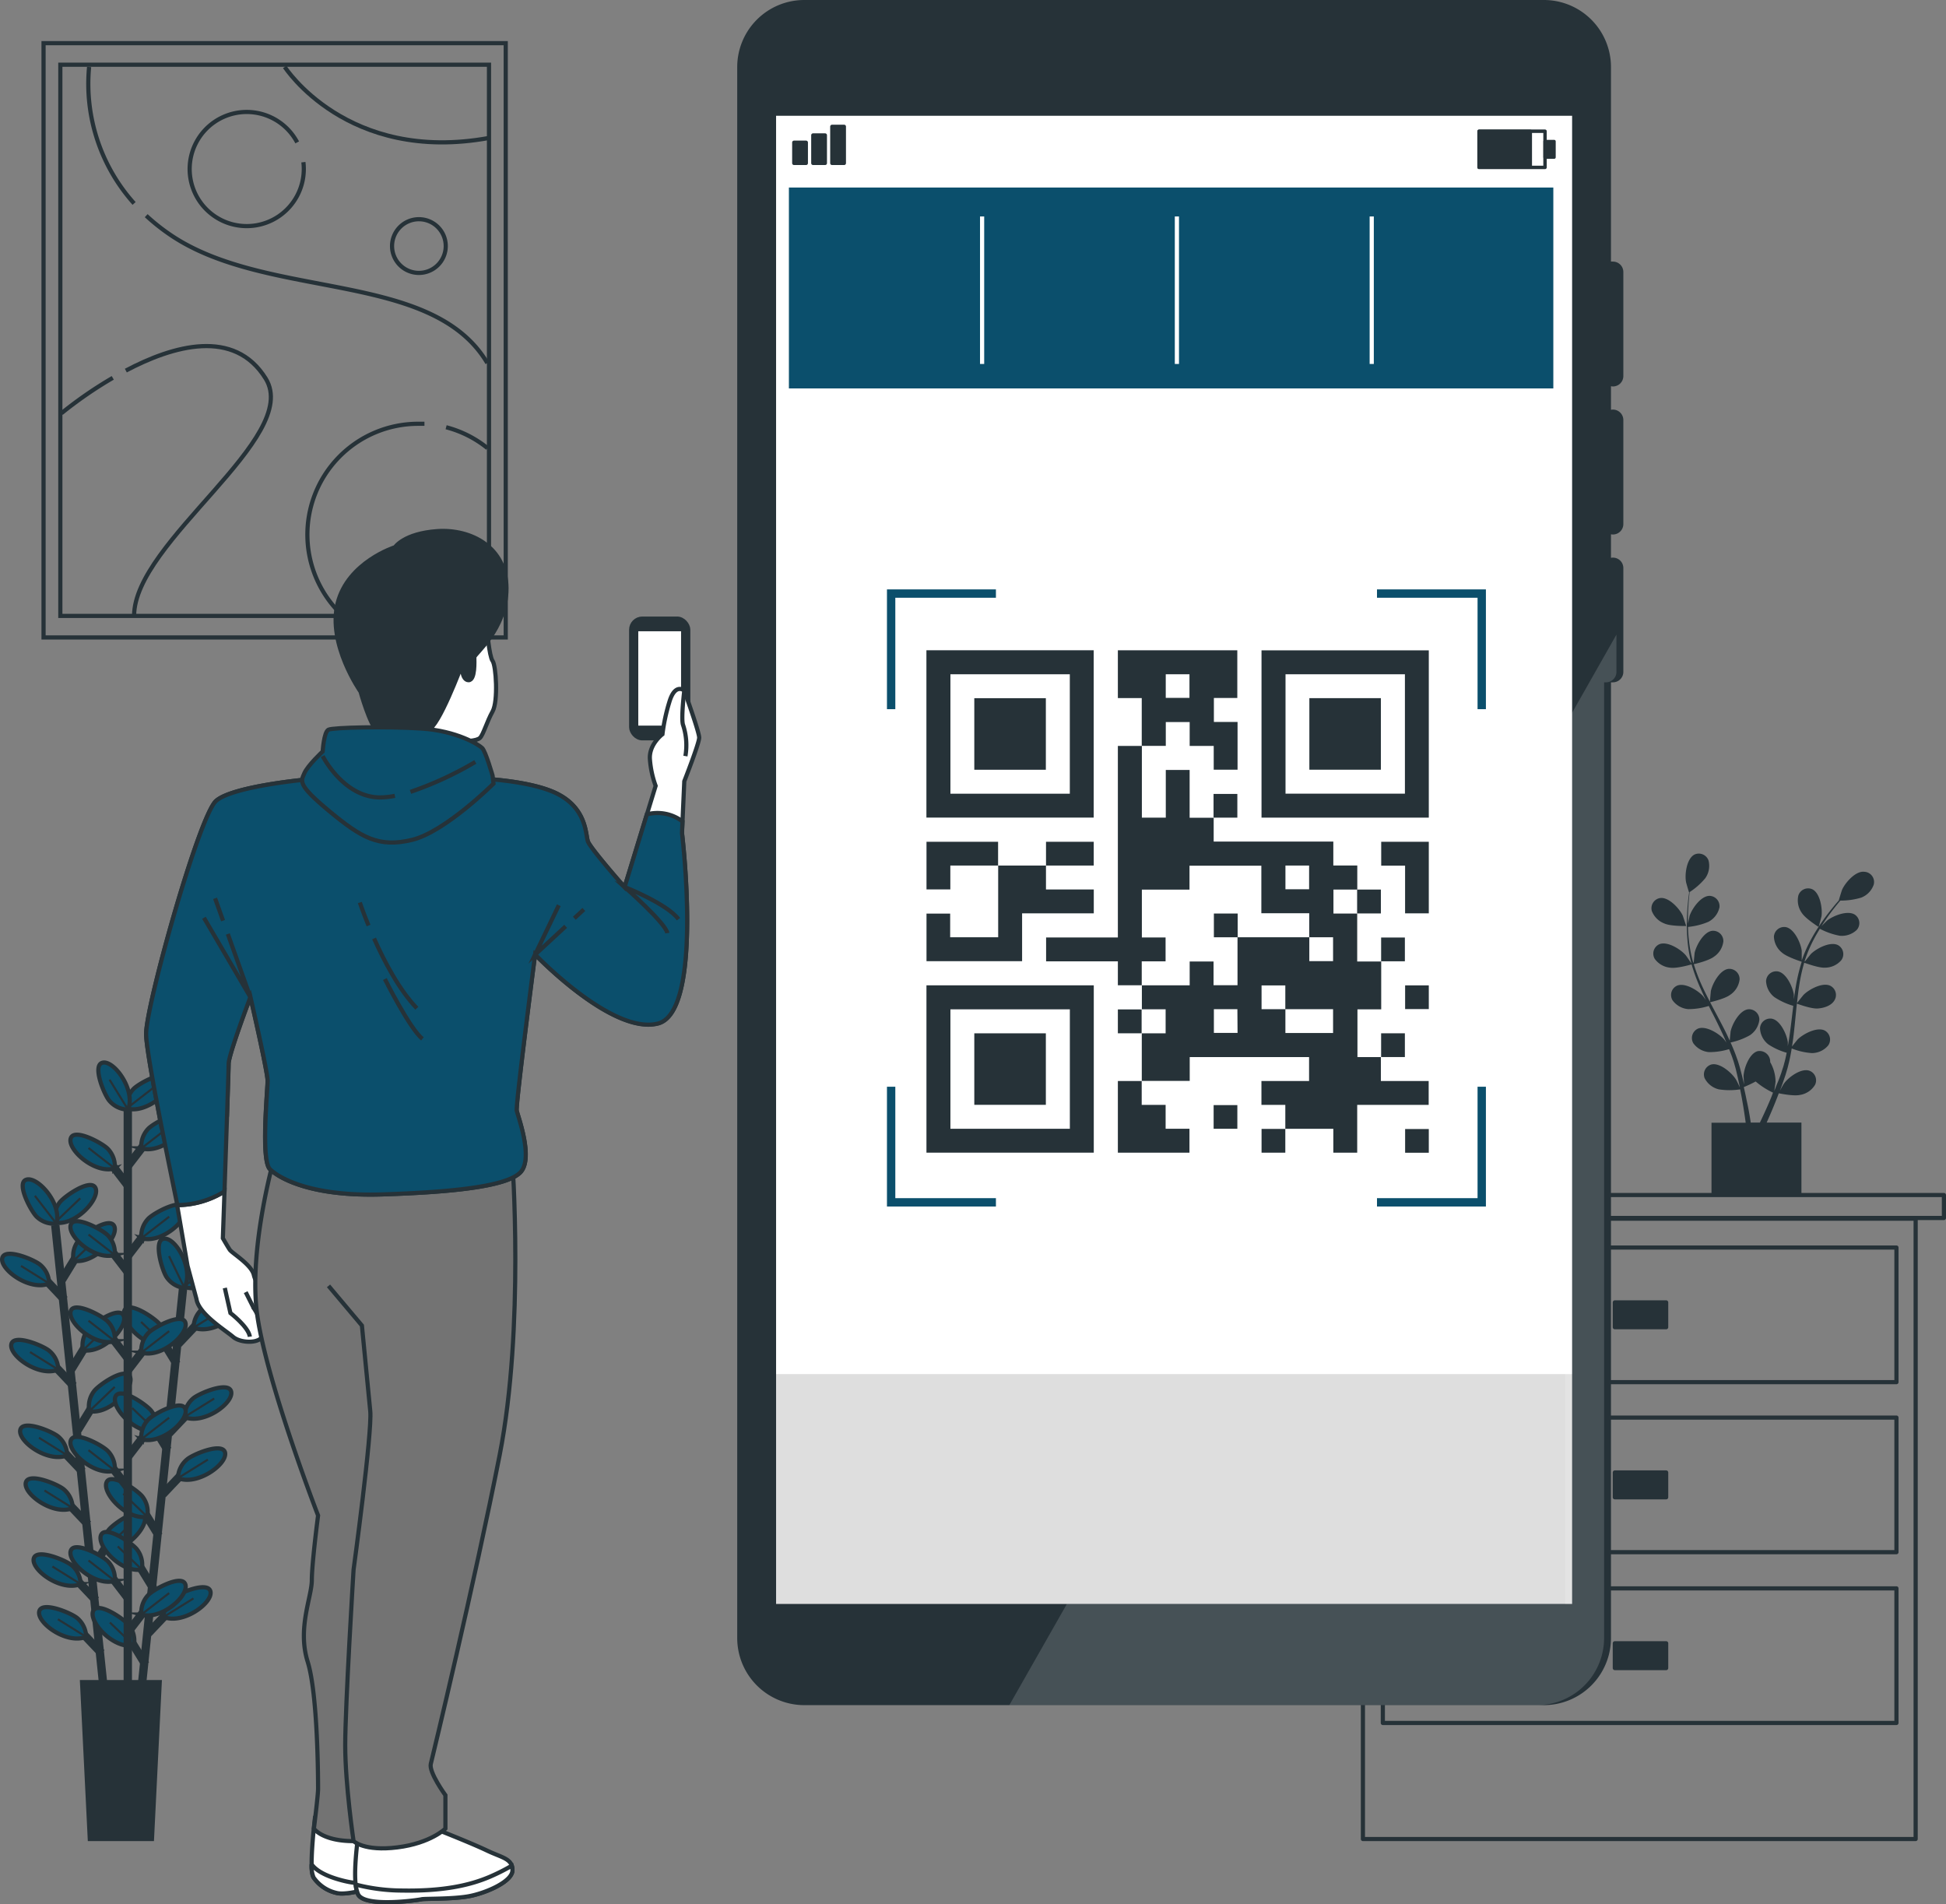 <?xml version="1.0" encoding="UTF-8" standalone="no"?>
<svg
   viewBox="0 0 466.142 456.141"
   version="1.1"
   id="svg394"
   sodipodi:docname="kpl-service-detail-accessible.svg"
   width="466.142"
   height="456.141"
   inkscape:version="1.1 (c68e22c387, 2021-05-23)"
   xmlns:inkscape="http://www.inkscape.org/namespaces/inkscape"
   xmlns:sodipodi="http://sodipodi.sourceforge.net/DTD/sodipodi-0.dtd"
   xmlns="http://www.w3.org/2000/svg"
   xmlns:svg="http://www.w3.org/2000/svg">
  <rect x="0" y="0" width="466.142" height="456.141" fill="#808080" stroke="none"/>
  <defs
     id="defs398" />
  <sodipodi:namedview
     id="namedview396"
     pagecolor="#ffffff"
     bordercolor="#666666"
     borderopacity="1.0"
     inkscape:pageshadow="2"
     inkscape:pageopacity="0.0"
     inkscape:pagecheckerboard="0"
     showgrid="false"
     inkscape:zoom="1.244"
     inkscape:cx="234.72669"
     inkscape:cy="226.6881"
     inkscape:window-width="1368"
     inkscape:window-height="850"
     inkscape:window-x="-6"
     inkscape:window-y="-6"
     inkscape:window-maximized="1"
     inkscape:current-layer="svg394" />
  <g
     id="freepik--Furniture--inject-4"
     transform="translate(-15.228,-23.49)">
    <rect
       x="334.93"
       y="309.74"
       width="145.94"
       height="5.5"
       transform="rotate(180,407.9,312.49)"
       style="fill:none;stroke:#263238;stroke-linecap:round;stroke-linejoin:round"
       id="rect2" />
    <rect
       x="341.7"
       y="315.4"
       width="132.4"
       height="148.6"
       transform="rotate(180,407.9,389.7)"
       style="fill:none;stroke:#263238;stroke-linecap:round;stroke-linejoin:round"
       id="rect4" />
    <rect
       x="346.46"
       y="322.31"
       width="123.03"
       height="32.24"
       transform="rotate(180,407.98,338.435)"
       style="fill:none;stroke:#263238;stroke-linecap:round;stroke-linejoin:round"
       id="rect6" />
    <rect
       x="402.04"
       y="335.47"
       width="12.3"
       height="5.94"
       transform="rotate(180,408.19,338.435)"
       style="fill:#263238;stroke:#263238;stroke-linecap:round;stroke-linejoin:round"
       id="rect8" />
    <rect
       x="346.46"
       y="363.04"
       width="123.03"
       height="32.24"
       transform="rotate(180,407.98,379.165)"
       style="fill:none;stroke:#263238;stroke-linecap:round;stroke-linejoin:round"
       id="rect10" />
    <rect
       x="402.04"
       y="376.19"
       width="12.3"
       height="5.94"
       transform="rotate(180,408.19,379.165)"
       style="fill:#263238;stroke:#263238;stroke-linecap:round;stroke-linejoin:round"
       id="rect12" />
    <rect
       x="346.46"
       y="403.96"
       width="123.03"
       height="32.24"
       transform="rotate(180,407.98,420.08)"
       style="fill:none;stroke:#263238;stroke-linecap:round;stroke-linejoin:round"
       id="rect14" />
    <rect
       x="402.04"
       y="417.11"
       width="12.3"
       height="5.94"
       transform="rotate(180,408.19,420.08)"
       style="fill:#263238;stroke:#263238;stroke-linecap:round;stroke-linejoin:round"
       id="rect16" />
    <path
       d="m 414,244.73 c 1.49,0.65 5.14,0.57 5.14,0.57 0,0 -0.78,-2.39 -0.85,-2.54 -0.8,-1.67 -3.33,-4.44 -5.39,-4.16 a 2.47,2.47 0 0 0 -2,3.09 5.2,5.2 0 0 0 3.1,3.04 z"
       style="fill:#263238"
       id="path18" />
    <path
       d="m 450.87,245.53 c 0,0 0.66,-2.42 0.68,-2.58 0.26,-1.84 -0.33,-5.54 -2.2,-6.45 a 2.46,2.46 0 0 0 -3.35,1.5 5.18,5.18 0 0 0 0.89,4.24 c 0.89,1.34 3.97,3.29 3.98,3.29 z"
       style="fill:#263238"
       id="path20" />
    <path
       d="m 461.76,232.31 c -2.07,-0.22 -4.53,2.61 -5.28,4.3 -0.07,0.15 -0.82,2.56 -0.78,2.56 v 0 c -0.39,0.44 -0.81,0.92 -1.25,1.46 -0.81,1 -1.71,2.12 -2.61,3.42 a 42.76,42.76 0 0 0 -2.71,4.31 31.47,31.47 0 0 0 -2.32,5.22 c 0,0 0,0 0,0.06 0,-0.61 0,-2.31 0,-2.44 -0.24,-1.84 -1.78,-5.26 -3.83,-5.64 a 2.46,2.46 0 0 0 -2.83,2.32 5.16,5.16 0 0 0 2,3.85 c 1.17,1 4.4,2.05 4.66,2.13 a 45.53,45.53 0 0 0 -1.37,5.64 c -0.19,1.12 -0.36,2.24 -0.51,3.37 0,-0.52 0,-1 0,-1.06 -0.24,-1.84 -1.78,-5.26 -3.82,-5.63 a 2.45,2.45 0 0 0 -2.84,2.31 5.15,5.15 0 0 0 2,3.85 16.24,16.24 0 0 0 4.52,2.08 c -0.05,0.44 -0.11,0.87 -0.16,1.31 -0.25,2.08 -0.49,4.17 -0.79,6.2 -0.1,0.72 -0.23,1.42 -0.36,2.13 0,-0.47 0,-0.87 0,-0.93 -0.24,-1.84 -1.78,-5.25 -3.83,-5.63 a 2.45,2.45 0 0 0 -2.83,2.31 5.15,5.15 0 0 0 2,3.85 15.44,15.44 0 0 0 4.39,2 c -0.15,0.72 -0.3,1.44 -0.48,2.13 -0.14,0.46 -0.23,0.92 -0.39,1.38 -0.16,0.46 -0.3,0.92 -0.44,1.37 -0.31,0.86 -0.63,1.75 -1,2.58 -0.22,0.57 -0.44,1.12 -0.66,1.67 0.11,-0.71 0.3,-2.11 0.3,-2.23 a 9.57,9.57 0 0 0 -1.28,-4.65 2.55,2.55 0 0 0 -3,-2.63 c -2,0.54 -3.28,4.06 -3.38,5.92 0,0.11 0.07,1.3 0.13,2.05 -0.11,-0.43 -0.2,-0.86 -0.31,-1.31 -0.21,-0.89 -0.45,-1.77 -0.7,-2.71 -0.13,-0.46 -0.27,-0.92 -0.41,-1.38 -0.14,-0.46 -0.33,-0.93 -0.49,-1.4 -0.39,-1.09 -0.85,-2.17 -1.33,-3.25 a 16.24,16.24 0 0 0 4.63,-1.74 5.13,5.13 0 0 0 2.26,-3.69 2.46,2.46 0 0 0 -2.66,-2.52 c -2.07,0.23 -3.86,3.52 -4.23,5.34 0,0.11 -0.15,1.45 -0.2,2.18 -0.3,-0.65 -0.59,-1.29 -0.91,-1.94 -0.92,-1.86 -1.92,-3.71 -2.9,-5.57 -0.3,-0.56 -0.59,-1.13 -0.89,-1.7 0.28,-0.07 3.57,-0.83 4.8,-1.78 a 5.13,5.13 0 0 0 2.26,-3.69 2.46,2.46 0 0 0 -2.66,-2.52 c -2.06,0.23 -3.86,3.52 -4.23,5.34 0,0.13 -0.2,2.05 -0.22,2.54 -0.65,-1.25 -1.29,-2.5 -1.87,-3.77 a 42.82,42.82 0 0 1 -2,-5.24 c 0.13,0 3.57,-0.81 4.83,-1.78 a 5.13,5.13 0 0 0 2.26,-3.69 2.46,2.46 0 0 0 -2.66,-2.52 c -2.06,0.23 -3.86,3.52 -4.23,5.33 0,0.12 -0.16,1.59 -0.21,2.29 h -0.11 a 30.93,30.93 0 0 1 -1.06,-5.55 c -0.12,-1 -0.17,-2 -0.2,-3 a 16.54,16.54 0 0 0 4.88,-1.22 5.15,5.15 0 0 0 2.65,-3.43 2.46,2.46 0 0 0 -2.37,-2.79 c -2.08,0 -4.22,3.07 -4.79,4.84 0,0.09 -0.24,1.1 -0.38,1.84 0,-0.43 0,-0.88 0,-1.3 0,-1.58 0.1,-3 0.2,-4.29 0.06,-0.72 0.13,-1.38 0.2,-2 a 16.47,16.47 0 0 0 3.75,-3.32 5.14,5.14 0 0 0 0.77,-4.26 2.47,2.47 0 0 0 -3.39,-1.39 c -1.84,1 -2.33,4.67 -2,6.5 0,0.16 0.72,2.59 0.75,2.57 v 0 c -0.08,0.59 -0.16,1.22 -0.24,1.91 -0.12,1.27 -0.25,2.71 -0.29,4.29 a 44.58,44.58 0 0 0 0.12,5.1 32.17,32.17 0 0 0 0.94,5.62 v 0.07 c -0.33,-0.52 -1.29,-1.92 -1.38,-2 -1.21,-1.4 -4.39,-3.4 -6.3,-2.59 a 2.46,2.46 0 0 0 -1.09,3.49 5.15,5.15 0 0 0 3.77,2.13 c 1.55,0.22 4.8,-0.72 5.06,-0.8 a 44.47,44.47 0 0 0 2,5.47 c 0.45,1 0.93,2.06 1.43,3.09 l -0.61,-0.87 c -1.22,-1.41 -4.39,-3.4 -6.3,-2.59 a 2.45,2.45 0 0 0 -1.09,3.49 5.15,5.15 0 0 0 3.77,2.13 16.35,16.35 0 0 0 4.92,-0.76 c 0.2,0.39 0.39,0.79 0.58,1.18 1,1.88 1.89,3.75 2.77,5.61 0.31,0.65 0.59,1.31 0.87,2 -0.26,-0.39 -0.49,-0.71 -0.53,-0.76 -1.21,-1.4 -4.39,-3.4 -6.3,-2.59 a 2.47,2.47 0 0 0 -1.09,3.5 5.17,5.17 0 0 0 3.77,2.12 15.93,15.93 0 0 0 4.79,-0.72 c 0.27,0.68 0.54,1.36 0.77,2 0.14,0.46 0.32,0.9 0.44,1.37 l 0.39,1.38 c 0.21,0.89 0.43,1.8 0.62,2.68 0.13,0.6 0.25,1.18 0.37,1.76 -0.3,-0.65 -0.91,-1.93 -1,-2 -1,-1.57 -3.82,-4 -5.83,-3.51 a 2.47,2.47 0 0 0 -1.61,3.29 5.16,5.16 0 0 0 3.41,2.67 16.81,16.81 0 0 0 5.09,0 c 0.2,1 0.38,1.91 0.53,2.8 0.34,1.95 0.6,3.7 0.8,5.19 h -8.19 v 17.22 h 21.54 v -17.25 h -8.33 c 0.54,-1.2 1.13,-2.56 1.75,-4.07 0.38,-0.93 0.77,-1.93 1.16,-2.95 0.39,0.08 3.59,0.73 5.08,0.39 a 5.12,5.12 0 0 0 3.59,-2.4 2.45,2.45 0 0 0 -1.35,-3.4 c -2,-0.67 -5,1.57 -6.08,3.07 -0.07,0.08 -0.67,1.12 -1,1.78 0.16,-0.42 0.32,-0.83 0.47,-1.26 0.32,-0.86 0.61,-1.73 0.92,-2.65 0.14,-0.46 0.27,-0.92 0.41,-1.38 0.14,-0.46 0.25,-1 0.37,-1.44 0.27,-1.13 0.49,-2.28 0.68,-3.45 a 15.86,15.86 0 0 0 4.82,1.11 5.1,5.1 0 0 0 3.92,-1.83 2.46,2.46 0 0 0 -0.82,-3.57 c -1.85,-0.95 -5.16,0.81 -6.48,2.12 -0.08,0.08 -0.92,1.12 -1.37,1.71 0.11,-0.71 0.22,-1.41 0.31,-2.12 0.26,-2.06 0.45,-4.16 0.66,-6.24 0.06,-0.64 0.13,-1.28 0.2,-1.92 0.26,0.1 3.43,1.28 5,1.17 1.38,-0.1 3.12,-0.6 3.92,-1.83 a 2.47,2.47 0 0 0 -0.83,-3.57 c -1.84,-1 -5.16,0.8 -6.47,2.11 -0.1,0.1 -1.31,1.61 -1.59,2 0.15,-1.41 0.31,-2.81 0.52,-4.18 a 43.42,43.42 0 0 1 1.2,-5.49 c 0.12,0 3.42,1.29 5,1.18 a 5.14,5.14 0 0 0 3.92,-1.83 2.46,2.46 0 0 0 -0.82,-3.57 c -1.85,-0.95 -5.16,0.8 -6.48,2.11 -0.09,0.09 -1,1.24 -1.43,1.79 h -0.1 a 31.55,31.55 0 0 1 2.18,-5.22 c 0.47,-0.92 1,-1.78 1.48,-2.6 a 16.72,16.72 0 0 0 4.75,1.67 5.17,5.17 0 0 0 4.1,-1.4 2.46,2.46 0 0 0 -0.43,-3.63 c -1.74,-1.15 -5.22,0.23 -6.67,1.39 -0.08,0.06 -0.81,0.79 -1.34,1.33 0.24,-0.37 0.47,-0.76 0.71,-1.1 0.86,-1.31 1.74,-2.46 2.53,-3.47 0.45,-0.57 0.87,-1.07 1.26,-1.54 a 16.85,16.85 0 0 0 5,-0.71 5.12,5.12 0 0 0 3,-3.12 2.45,2.45 0 0 0 -2.3,-3.07 z m -22.89,55.53 c -0.74,1.72 -1.46,3.25 -2.08,4.55 h -2.19 c -0.23,-1.54 -0.54,-3.37 -1,-5.42 -0.19,-1 -0.42,-2 -0.66,-3.09 a 28.66,28.66 0 0 0 2.84,-1.34 18,18 0 0 0 4.15,2.67 c -0.32,0.91 -0.69,1.79 -1.06,2.63 z"
       style="fill:#263238"
       id="path22" />
  </g>
  <g
     id="freepik--Plant--inject-4"
     transform="translate(-15.228,-23.49)">
    <line
       x1="28.47"
       y1="316.96"
       x2="40.07"
       y2="428.09"
       style="fill:none;stroke:#263238;stroke-width:2px;stroke-miterlimit:10"
       id="line25" />
    <line
       x1="38.2"
       y1="406.82"
       x2="32.94"
       y2="401.27"
       style="fill:none;stroke:#263238;stroke-width:2px;stroke-miterlimit:10"
       id="line27" />
    <path
       d="m 34.54,402.93 a 6,6 0 0 0 -2.09,-4.46 c -1.35,-1.2 -8.46,-4.19 -9.13,-1.69 -0.73,2.72 6.54,8.06 11.22,6.15 z"
       style="fill:#0b4f6c;stroke:#263238;stroke-miterlimit:10"
       id="path29" />
    <line
       x1="34.54"
       y1="402.93"
       x2="27.78"
       y2="398.72"
       style="fill:none;stroke:#263238;stroke-width:0.5px;stroke-miterlimit:10"
       id="line31" />
    <line
       x1="39.52"
       y1="419.46"
       x2="34.26"
       y2="413.91"
       style="fill:none;stroke:#263238;stroke-width:2px;stroke-miterlimit:10"
       id="line33" />
    <path
       d="m 35.86,415.57 a 6,6 0 0 0 -2.09,-4.46 c -1.35,-1.2 -8.46,-4.19 -9.13,-1.69 -0.73,2.72 6.54,8.06 11.22,6.15 z"
       style="fill:#0b4f6c;stroke:#263238;stroke-miterlimit:10"
       id="path35" />
    <line
       x1="35.86"
       y1="415.57"
       x2="29.1"
       y2="411.36"
       style="fill:none;stroke:#263238;stroke-width:0.5px;stroke-miterlimit:10"
       id="line37" />
    <line
       x1="34.98"
       y1="375.98"
       x2="29.72"
       y2="370.43"
       style="fill:none;stroke:#263238;stroke-width:2px;stroke-miterlimit:10"
       id="line39" />
    <path
       d="m 31.32,372.09 a 6,6 0 0 0 -2.09,-4.46 c -1.35,-1.21 -8.46,-4.19 -9.13,-1.69 -0.73,2.72 6.54,8.06 11.22,6.15 z"
       style="fill:#0b4f6c;stroke:#263238;stroke-miterlimit:10"
       id="path41" />
    <line
       x1="31.32"
       y1="372.09"
       x2="24.56"
       y2="367.88"
       style="fill:none;stroke:#263238;stroke-width:0.5px;stroke-miterlimit:10"
       id="line43" />
    <line
       x1="36.3"
       y1="388.62"
       x2="31.04"
       y2="383.07"
       style="fill:none;stroke:#263238;stroke-width:2px;stroke-miterlimit:10"
       id="line45" />
    <path
       d="m 32.64,384.73 a 6,6 0 0 0 -2.09,-4.46 c -1.35,-1.21 -8.46,-4.19 -9.13,-1.69 -0.73,2.72 6.58,8.06 11.22,6.15 z"
       style="fill:#0b4f6c;stroke:#263238;stroke-miterlimit:10"
       id="path47" />
    <line
       x1="32.64"
       y1="384.73"
       x2="25.88"
       y2="380.52"
       style="fill:none;stroke:#263238;stroke-width:0.5px;stroke-miterlimit:10"
       id="line49" />
    <line
       x1="32.84"
       y1="355.45"
       x2="27.58"
       y2="349.89"
       style="fill:none;stroke:#263238;stroke-width:2px;stroke-miterlimit:10"
       id="line51" />
    <path
       d="m 29.18,351.56 a 5.94,5.94 0 0 0 -2.1,-4.46 c -1.35,-1.21 -8.45,-4.19 -9.12,-1.69 -0.73,2.72 6.54,8.06 11.22,6.15 z"
       style="fill:#0b4f6c;stroke:#263238;stroke-miterlimit:10"
       id="path53" />
    <line
       x1="29.18"
       y1="351.56"
       x2="22.42"
       y2="347.35"
       style="fill:none;stroke:#263238;stroke-width:0.5px;stroke-miterlimit:10"
       id="line55" />
    <line
       x1="30.69"
       y1="334.83"
       x2="25.43"
       y2="329.27"
       style="fill:none;stroke:#263238;stroke-width:2px;stroke-miterlimit:10"
       id="line57" />
    <path
       d="m 27,330.94 a 5.94,5.94 0 0 0 -2.1,-4.46 c -1.35,-1.21 -8.45,-4.2 -9.12,-1.69 -0.71,2.72 6.56,8.06 11.22,6.15 z"
       style="fill:#0b4f6c;stroke:#263238;stroke-miterlimit:10"
       id="path59" />
    <line
       x1="27.03"
       y1="330.94"
       x2="20.26"
       y2="326.72"
       style="fill:none;stroke:#263238;stroke-width:0.5px;stroke-miterlimit:10"
       id="line61" />
    <line
       x1="37.32"
       y1="399.34"
       x2="41.31"
       y2="392.82"
       style="fill:none;stroke:#263238;stroke-width:2px;stroke-miterlimit:10"
       id="line63" />
    <path
       d="M 40.09,394.78 A 6,6 0 0 1 41.22,390 c 1.07,-1.46 7.4,-5.85 8.58,-3.54 1.28,2.54 -4.73,9.23 -9.71,8.32 z"
       style="fill:#0b4f6c;stroke:#263238;stroke-miterlimit:10"
       id="path65" />
    <line
       x1="40.09"
       y1="394.78"
       x2="46.18"
       y2="388.96"
       style="fill:none;stroke:#263238;stroke-width:0.5px;stroke-miterlimit:10"
       id="line67" />
    <line
       x1="33.84"
       y1="366.08"
       x2="37.84"
       y2="359.56"
       style="fill:none;stroke:#263238;stroke-width:2px;stroke-miterlimit:10"
       id="line69" />
    <path
       d="m 36.62,361.52 a 6,6 0 0 1 1.13,-4.79 c 1.07,-1.46 7.4,-5.85 8.58,-3.54 1.28,2.51 -4.73,9.24 -9.71,8.33 z"
       style="fill:#0b4f6c;stroke:#263238;stroke-miterlimit:10"
       id="path71" />
    <line
       x1="36.62"
       y1="361.52"
       x2="42.71"
       y2="355.7"
       style="fill:none;stroke:#263238;stroke-width:0.5px;stroke-miterlimit:10"
       id="line73" />
    <line
       x1="32.32"
       y1="351.47"
       x2="36.32"
       y2="344.95"
       style="fill:none;stroke:#263238;stroke-width:2px;stroke-miterlimit:10"
       id="line75" />
    <path
       d="m 35.1,346.91 a 6,6 0 0 1 1.12,-4.8 c 1.08,-1.46 7.41,-5.85 8.58,-3.54 1.28,2.51 -4.73,9.24 -9.7,8.34 z"
       style="fill:#0b4f6c;stroke:#263238;stroke-miterlimit:10"
       id="path77" />
    <line
       x1="35.1"
       y1="346.91"
       x2="41.19"
       y2="341.09"
       style="fill:none;stroke:#263238;stroke-width:0.5px;stroke-miterlimit:10"
       id="line79" />
    <line
       x1="30.08"
       y1="330.04"
       x2="34.08"
       y2="323.52"
       style="fill:none;stroke:#263238;stroke-width:2px;stroke-miterlimit:10"
       id="line81" />
    <path
       d="m 32.86,325.48 a 6,6 0 0 1 1.13,-4.8 c 1.07,-1.46 7.4,-5.85 8.58,-3.54 1.28,2.51 -4.73,9.24 -9.71,8.34 z"
       style="fill:#0b4f6c;stroke:#263238;stroke-miterlimit:10"
       id="path83" />
    <line
       x1="32.86"
       y1="325.48"
       x2="38.95"
       y2="319.66"
       style="fill:none;stroke:#263238;stroke-width:0.5px;stroke-miterlimit:10"
       id="line85" />
    <path
       d="m 28.37,316.34 a 6,6 0 0 1 1.13,-4.8 c 1.07,-1.46 7.4,-5.85 8.58,-3.54 1.28,2.51 -4.73,9.24 -9.71,8.34 z"
       style="fill:#0b4f6c;stroke:#263238;stroke-miterlimit:10"
       id="path87" />
    <line
       x1="28.37"
       y1="316.34"
       x2="34.46"
       y2="310.52"
       style="fill:none;stroke:#263238;stroke-width:0.5px;stroke-miterlimit:10"
       id="line89" />
    <path
       d="M 28.73,316.59 A 6,6 0 0 1 24.07,315 c -1.33,-1.22 -5,-8 -2.62,-8.91 2.63,-1.04 8.7,5.65 7.28,10.5 z"
       style="fill:#0b4f6c;stroke:#263238;stroke-miterlimit:10"
       id="path91" />
    <line
       x1="28.73"
       y1="316.59"
       x2="23.58"
       y2="309.92"
       style="fill:none;stroke:#263238;stroke-width:0.5px;stroke-miterlimit:10"
       id="line93" />
    <line
       x1="59.06"
       y1="332.26"
       x2="47.53"
       y2="443.4"
       style="fill:none;stroke:#263238;stroke-width:2px;stroke-miterlimit:10"
       id="line95" />
    <line
       x1="50.08"
       y1="422.2"
       x2="46.08"
       y2="415.69"
       style="fill:none;stroke:#263238;stroke-width:2px;stroke-miterlimit:10"
       id="line97" />
    <path
       d="m 47.3,417.64 a 6,6 0 0 0 -1.13,-4.79 c -1.08,-1.46 -7.41,-5.84 -8.59,-3.54 -1.27,2.52 4.74,9.24 9.72,8.33 z"
       style="fill:#0b4f6c;stroke:#263238;stroke-miterlimit:10"
       id="path99" />
    <line
       x1="47.3"
       y1="417.64"
       x2="41.55"
       y2="412.13"
       style="fill:none;stroke:#263238;stroke-width:0.5px;stroke-miterlimit:10"
       id="line101" />
    <line
       x1="53.28"
       y1="391.36"
       x2="49.28"
       y2="384.84"
       style="fill:none;stroke:#263238;stroke-width:2px;stroke-miterlimit:10"
       id="line103" />
    <path
       d="M 50.5,386.8 A 6,6 0 0 0 49.37,382 c -1.07,-1.46 -7.41,-5.85 -8.58,-3.54 -1.28,2.54 4.73,9.25 9.71,8.34 z"
       style="fill:#0b4f6c;stroke:#263238;stroke-miterlimit:10"
       id="path105" />
    <line
       x1="50.5"
       y1="386.8"
       x2="44.75"
       y2="381.28"
       style="fill:none;stroke:#263238;stroke-width:0.5px;stroke-miterlimit:10"
       id="line107" />
    <line
       x1="51.97"
       y1="404"
       x2="47.97"
       y2="397.48"
       style="fill:none;stroke:#263238;stroke-width:2px;stroke-miterlimit:10"
       id="line109" />
    <path
       d="m 49.19,399.44 a 6,6 0 0 0 -1.13,-4.79 c -1.08,-1.46 -7.41,-5.85 -8.59,-3.54 -1.27,2.51 4.74,9.24 9.72,8.33 z"
       style="fill:#0b4f6c;stroke:#263238;stroke-miterlimit:10"
       id="path111" />
    <line
       x1="49.19"
       y1="399.44"
       x2="43.44"
       y2="393.92"
       style="fill:none;stroke:#263238;stroke-width:0.5px;stroke-miterlimit:10"
       id="line113" />
    <line
       x1="55.41"
       y1="370.83"
       x2="51.41"
       y2="364.31"
       style="fill:none;stroke:#263238;stroke-width:2px;stroke-miterlimit:10"
       id="line115" />
    <path
       d="m 52.63,366.27 a 6,6 0 0 0 -1.13,-4.8 c -1.07,-1.45 -7.41,-5.84 -8.58,-3.53 -1.28,2.51 4.73,9.24 9.71,8.33 z"
       style="fill:#0b4f6c;stroke:#263238;stroke-miterlimit:10"
       id="path117" />
    <line
       x1="52.63"
       y1="366.27"
       x2="46.88"
       y2="360.75"
       style="fill:none;stroke:#263238;stroke-width:0.5px;stroke-miterlimit:10"
       id="line119" />
    <line
       x1="57.55"
       y1="350.21"
       x2="53.55"
       y2="343.69"
       style="fill:none;stroke:#263238;stroke-width:2px;stroke-miterlimit:10"
       id="line121" />
    <path
       d="m 54.77,345.65 a 6,6 0 0 0 -1.13,-4.8 c -1.07,-1.46 -7.41,-5.84 -8.58,-3.53 -1.28,2.51 4.73,9.23 9.71,8.33 z"
       style="fill:#0b4f6c;stroke:#263238;stroke-miterlimit:10"
       id="path123" />
    <line
       x1="54.77"
       y1="345.65"
       x2="49.02"
       y2="340.13"
       style="fill:none;stroke:#263238;stroke-width:0.5px;stroke-miterlimit:10"
       id="line125" />
    <line
       x1="50.75"
       y1="414.7"
       x2="56.01"
       y2="409.15"
       style="fill:none;stroke:#263238;stroke-width:2px;stroke-miterlimit:10"
       id="line127" />
    <path
       d="m 54.41,410.81 a 6,6 0 0 1 2.09,-4.46 c 1.35,-1.2 8.45,-4.2 9.13,-1.7 0.73,2.72 -6.54,8.07 -11.22,6.16 z"
       style="fill:#0b4f6c;stroke:#263238;stroke-miterlimit:10"
       id="path129" />
    <line
       x1="54.41"
       y1="410.81"
       x2="61.57"
       y2="406.37"
       style="fill:none;stroke:#263238;stroke-width:0.5px;stroke-miterlimit:10"
       id="line131" />
    <line
       x1="54.2"
       y1="381.44"
       x2="59.46"
       y2="375.89"
       style="fill:none;stroke:#263238;stroke-width:2px;stroke-miterlimit:10"
       id="line133" />
    <path
       d="M 57.86,377.55 A 6,6 0 0 1 60,373.09 c 1.35,-1.21 8.45,-4.2 9.13,-1.7 0.68,2.72 -6.58,8.07 -11.27,6.16 z"
       style="fill:#0b4f6c;stroke:#263238;stroke-miterlimit:10"
       id="path135" />
    <line
       x1="57.86"
       y1="377.55"
       x2="65.02"
       y2="373.11"
       style="fill:none;stroke:#263238;stroke-width:0.5px;stroke-miterlimit:10"
       id="line137" />
    <line
       x1="55.72"
       y1="366.82"
       x2="60.98"
       y2="361.27"
       style="fill:none;stroke:#263238;stroke-width:2px;stroke-miterlimit:10"
       id="line139" />
    <path
       d="m 59.38,362.93 a 6,6 0 0 1 2.09,-4.46 c 1.35,-1.2 8.45,-4.2 9.12,-1.7 0.74,2.73 -6.53,8.07 -11.21,6.16 z"
       style="fill:#0b4f6c;stroke:#263238;stroke-miterlimit:10"
       id="path141" />
    <line
       x1="59.38"
       y1="362.93"
       x2="66.54"
       y2="358.49"
       style="fill:none;stroke:#263238;stroke-width:0.5px;stroke-miterlimit:10"
       id="line143" />
    <line
       x1="57.94"
       y1="345.4"
       x2="63.2"
       y2="339.84"
       style="fill:none;stroke:#263238;stroke-width:2px;stroke-miterlimit:10"
       id="line145" />
    <path
       d="m 61.6,341.5 a 6,6 0 0 1 2.09,-4.5 c 1.35,-1.2 8.45,-4.2 9.13,-1.69 0.73,2.76 -6.53,8.1 -11.22,6.19 z"
       style="fill:#0b4f6c;stroke:#263238;stroke-miterlimit:10"
       id="path147" />
    <line
       x1="61.6"
       y1="341.5"
       x2="68.76"
       y2="337.06"
       style="fill:none;stroke:#263238;stroke-width:0.5px;stroke-miterlimit:10"
       id="line149" />
    <path
       d="m 59.09,331.64 a 6,6 0 0 1 2.09,-4.46 c 1.35,-1.21 8.45,-4.2 9.13,-1.7 0.69,2.72 -6.53,8.07 -11.22,6.16 z"
       style="fill:#0b4f6c;stroke:#263238;stroke-miterlimit:10"
       id="path151" />
    <line
       x1="59.09"
       y1="331.64"
       x2="66.25"
       y2="327.2"
       style="fill:none;stroke:#263238;stroke-width:0.5px;stroke-miterlimit:10"
       id="line153" />
    <path
       d="m 59.39,332 a 5.94,5.94 0 0 1 -4.22,-2.54 c -1.06,-1.47 -3.29,-8.84 -0.73,-9.25 2.78,-0.5 7.34,7.29 4.95,11.79 z"
       style="fill:#0b4f6c;stroke:#263238;stroke-miterlimit:10"
       id="path155" />
    <line
       x1="59.39"
       y1="331.95"
       x2="55.72"
       y2="324.37"
       style="fill:none;stroke:#263238;stroke-width:0.5px;stroke-miterlimit:10"
       id="line157" />
    <line
       x1="45.84"
       y1="287"
       x2="45.84"
       y2="427.55"
       style="fill:none;stroke:#263238;stroke-width:2px;stroke-miterlimit:10"
       id="line159" />
    <line
       x1="45.96"
       y1="406.42"
       x2="41.3"
       y2="400.35"
       style="fill:none;stroke:#263238;stroke-width:2px;stroke-miterlimit:10"
       id="line161" />
    <path
       d="m 42.72,402.17 a 6,6 0 0 0 -1.62,-4.66 c -1.22,-1.33 -8,-5 -8.9,-2.62 -1.01,2.62 5.66,8.69 10.52,7.28 z"
       style="fill:#0b4f6c;stroke:#263238;stroke-miterlimit:10"
       id="path163" />
    <line
       x1="42.72"
       y1="402.17"
       x2="36.43"
       y2="397.28"
       style="fill:none;stroke:#263238;stroke-width:0.5px;stroke-miterlimit:10"
       id="line165" />
    <line
       x1="45.96"
       y1="380"
       x2="41.3"
       y2="373.94"
       style="fill:none;stroke:#263238;stroke-width:2px;stroke-miterlimit:10"
       id="line167" />
    <path
       d="M 42.72,375.76 A 6,6 0 0 0 41.1,371.1 c -1.22,-1.34 -8,-5.05 -8.9,-2.63 -1.01,2.63 5.66,8.7 10.52,7.29 z"
       style="fill:#0b4f6c;stroke:#263238;stroke-miterlimit:10"
       id="path169" />
    <line
       x1="42.72"
       y1="375.76"
       x2="36.43"
       y2="370.86"
       style="fill:none;stroke:#263238;stroke-width:0.5px;stroke-miterlimit:10"
       id="line171" />
    <line
       x1="45.96"
       y1="349"
       x2="41.3"
       y2="342.93"
       style="fill:none;stroke:#263238;stroke-width:2px;stroke-miterlimit:10"
       id="line173" />
    <path
       d="m 42.72,344.75 a 6,6 0 0 0 -1.62,-4.66 c -1.22,-1.34 -8,-5 -8.9,-2.63 -1.01,2.63 5.66,8.7 10.52,7.29 z"
       style="fill:#0b4f6c;stroke:#263238;stroke-miterlimit:10"
       id="path175" />
    <line
       x1="42.72"
       y1="344.75"
       x2="36.43"
       y2="339.85"
       style="fill:none;stroke:#263238;stroke-width:0.5px;stroke-miterlimit:10"
       id="line177" />
    <line
       x1="45.96"
       y1="328.35"
       x2="41.3"
       y2="322.28"
       style="fill:none;stroke:#263238;stroke-width:2px;stroke-miterlimit:10"
       id="line179" />
    <path
       d="m 42.72,324.1 a 6,6 0 0 0 -1.62,-4.65 c -1.22,-1.34 -8,-5.05 -8.9,-2.63 -1.01,2.63 5.66,8.7 10.52,7.28 z"
       style="fill:#0b4f6c;stroke:#263238;stroke-miterlimit:10"
       id="path181" />
    <line
       x1="42.72"
       y1="324.1"
       x2="36.43"
       y2="319.21"
       style="fill:none;stroke:#263238;stroke-width:0.5px;stroke-miterlimit:10"
       id="line183" />
    <line
       x1="45.96"
       y1="307.62"
       x2="41.3"
       y2="301.55"
       style="fill:none;stroke:#263238;stroke-width:2px;stroke-miterlimit:10"
       id="line185" />
    <path
       d="m 42.72,303.37 a 6,6 0 0 0 -1.62,-4.65 c -1.22,-1.34 -8,-5.05 -8.9,-2.63 -1.01,2.63 5.66,8.7 10.52,7.28 z"
       style="fill:#0b4f6c;stroke:#263238;stroke-miterlimit:10"
       id="path187" />
    <line
       x1="42.72"
       y1="303.37"
       x2="36.43"
       y2="298.48"
       style="fill:none;stroke:#263238;stroke-width:0.5px;stroke-miterlimit:10"
       id="line189" />
    <line
       x1="45.85"
       y1="414.48"
       x2="50.51"
       y2="408.41"
       style="fill:none;stroke:#263238;stroke-width:2px;stroke-miterlimit:10"
       id="line191" />
    <path
       d="m 49.09,410.23 a 6,6 0 0 1 1.62,-4.65 c 1.22,-1.34 8,-5.05 8.9,-2.63 1.01,2.63 -5.61,8.7 -10.52,7.28 z"
       style="fill:#0b4f6c;stroke:#263238;stroke-miterlimit:10"
       id="path193" />
    <line
       x1="49.09"
       y1="410.23"
       x2="55.75"
       y2="405.08"
       style="fill:none;stroke:#263238;stroke-width:0.5px;stroke-miterlimit:10"
       id="line195" />
    <line
       x1="45.85"
       y1="372.47"
       x2="50.51"
       y2="366.41"
       style="fill:none;stroke:#263238;stroke-width:2px;stroke-miterlimit:10"
       id="line197" />
    <path
       d="m 49.09,368.23 a 6,6 0 0 1 1.62,-4.66 c 1.22,-1.34 8,-5 8.9,-2.63 1.01,2.63 -5.61,8.7 -10.52,7.29 z"
       style="fill:#0b4f6c;stroke:#263238;stroke-miterlimit:10"
       id="path199" />
    <line
       x1="49.09"
       y1="368.23"
       x2="55.75"
       y2="363.07"
       style="fill:none;stroke:#263238;stroke-width:0.5px;stroke-miterlimit:10"
       id="line201" />
    <line
       x1="45.85"
       y1="351.74"
       x2="50.51"
       y2="345.67"
       style="fill:none;stroke:#263238;stroke-width:2px;stroke-miterlimit:10"
       id="line203" />
    <path
       d="m 49.09,347.49 a 6,6 0 0 1 1.62,-4.65 c 1.22,-1.34 8,-5 8.9,-2.63 1.01,2.63 -5.61,8.7 -10.52,7.28 z"
       style="fill:#0b4f6c;stroke:#263238;stroke-miterlimit:10"
       id="path205" />
    <line
       x1="49.09"
       y1="347.49"
       x2="55.75"
       y2="342.34"
       style="fill:none;stroke:#263238;stroke-width:0.5px;stroke-miterlimit:10"
       id="line207" />
    <line
       x1="45.85"
       y1="324.34"
       x2="50.51"
       y2="318.27"
       style="fill:none;stroke:#263238;stroke-width:2px;stroke-miterlimit:10"
       id="line209" />
    <path
       d="m 49.09,320.09 a 6,6 0 0 1 1.62,-4.65 c 1.22,-1.34 8,-5.05 8.9,-2.63 1.01,2.63 -5.61,8.7 -10.52,7.28 z"
       style="fill:#0b4f6c;stroke:#263238;stroke-miterlimit:10"
       id="path211" />
    <line
       x1="49.09"
       y1="320.09"
       x2="55.75"
       y2="314.93"
       style="fill:none;stroke:#263238;stroke-width:0.5px;stroke-miterlimit:10"
       id="line213" />
    <line
       x1="45.85"
       y1="302.79"
       x2="50.51"
       y2="296.72"
       style="fill:none;stroke:#263238;stroke-width:2px;stroke-miterlimit:10"
       id="line215" />
    <path
       d="m 49.09,298.55 a 6,6 0 0 1 1.62,-4.66 c 1.22,-1.34 8,-5.05 8.9,-2.63 1.01,2.63 -5.61,8.74 -10.52,7.29 z"
       style="fill:#0b4f6c;stroke:#263238;stroke-miterlimit:10"
       id="path217" />
    <line
       x1="49.09"
       y1="298.55"
       x2="55.75"
       y2="293.39"
       style="fill:none;stroke:#263238;stroke-width:0.5px;stroke-miterlimit:10"
       id="line219" />
    <path
       d="m 45.58,289 a 5.93,5.93 0 0 1 1.61,-4.65 c 1.22,-1.34 8,-5 8.91,-2.63 1.01,2.62 -5.67,8.69 -10.52,7.28 z"
       style="fill:#0b4f6c;stroke:#263238;stroke-miterlimit:10"
       id="path221" />
    <line
       x1="45.58"
       y1="288.99"
       x2="52.24"
       y2="283.83"
       style="fill:none;stroke:#263238;stroke-width:0.5px;stroke-miterlimit:10"
       id="line223" />
    <path
       d="m 45.9,289.28 a 6,6 0 0 1 -4.46,-2.1 c -1.2,-1.35 -4.18,-8.46 -1.68,-9.13 2.72,-0.73 8.06,6.55 6.14,11.23 z"
       style="fill:#0b4f6c;stroke:#263238;stroke-miterlimit:10"
       id="path225" />
    <line
       x1="45.9"
       y1="289.28"
       x2="41.47"
       y2="282.11"
       style="fill:none;stroke:#263238;stroke-width:0.5px;stroke-miterlimit:10"
       id="line227" />
    <polygon
       points="34.88,426.41 53.49,426.41 51.63,464 36.74,464 "
       style="fill:#263238;stroke:#263238;stroke-miterlimit:10"
       id="polygon229" />
  </g>
  <g
     id="freepik--Picture--inject-4"
     transform="translate(-15.228,-23.49)">
    <polyline
       points="115.08 176.18 25.66 176.18 25.66 33.83 136.37 33.83 136.37 176.18 120.89 176.18"
       style="fill:none;stroke:#263238;stroke-miterlimit:10"
       id="polyline232" />
    <rect
       x="29.68"
       y="38.99"
       width="102.68"
       height="132.03"
       style="fill:none;stroke:#263238;stroke-miterlimit:10"
       id="rect234" />
    <path
       d="m 50.25,75.15 a 48.89,48.89 0 0 0 5.81,4.61 c 23.23,15.76 62.63,8.3 75.9,30.69"
       style="fill:none;stroke:#263238;stroke-miterlimit:10"
       id="path236" />
    <path
       d="M 36.57,39.53 A 42.92,42.92 0 0 0 47.35,72.22"
       style="fill:none;stroke:#263238;stroke-miterlimit:10"
       id="path238" />
    <path
       d="m 45.37,112.26 c 11.33,-6 26,-10.23 33.51,1.92 8.71,14.11 -31.53,39 -31.53,56.82"
       style="fill:none;stroke:#263238;stroke-miterlimit:10"
       id="path240" />
    <path
       d="M 29.94,122.48 A 98.4,98.4 0 0 1 42.24,114"
       style="fill:none;stroke:#263238;stroke-miterlimit:10"
       id="path242" />
    <path
       d="m 83.44,39.53 c 0,0 14.93,23.23 48.94,17"
       style="fill:none;stroke:#263238;stroke-miterlimit:10"
       id="path244" />
    <path
       d="M 87.9,62.34 A 13,13 0 0 1 88,64 13.67,13.67 0 1 1 86.42,57.6"
       style="fill:none;stroke:#263238;stroke-miterlimit:10"
       id="path246" />
    <path
       d="M 122,82.46 A 6.43,6.43 0 1 1 115.58,76 6.42,6.42 0 0 1 122,82.46 Z"
       style="fill:none;stroke:#263238;stroke-miterlimit:10"
       id="path248" />
    <path
       d="m 122.09,125.83 a 26.28,26.28 0 0 1 9.91,5"
       style="fill:none;stroke:#263238;stroke-miterlimit:10"
       id="path250" />
    <path
       d="M 97.46,171.1 A 26.54,26.54 0 0 1 115.37,125 c 0.52,0 1,0 1.53,0"
       style="fill:none;stroke:#263238;stroke-miterlimit:10"
       id="path252" />
  </g>
  <g
     id="freepik--Device--inject-4"
     transform="translate(-15.228,-23.49)">
    <rect
       x="193.7"
       y="42.5"
       width="201.83"
       height="373.89"
       style="fill:#ffffff"
       id="rect255" />
    <rect
       x="193.7"
       y="352.63"
       width="201.83"
       height="63.76"
       style="fill:#dedede"
       id="rect257" />
    <path
       d="m 401.59,116.06 a 2.49,2.49 0 0 0 2.49,-2.49 V 88.64 a 2.49,2.49 0 0 0 -2.49,-2.49 2.42,2.42 0 0 0 -0.47,0 V 39.56 A 16.07,16.07 0 0 0 385.05,23.49 H 207.9 a 16.07,16.07 0 0 0 -16.08,16.07 v 376.29 a 16.08,16.08 0 0 0 16.08,16.08 h 177.15 a 16.08,16.08 0 0 0 16.07,-16.08 V 186.93 a 2.42,2.42 0 0 0 0.47,0 2.5,2.5 0 0 0 2.49,-2.5 v -24.88 a 2.49,2.49 0 0 0 -2.49,-2.49 2.42,2.42 0 0 0 -0.47,0.05 v -5.64 a 2.42,2.42 0 0 0 0.47,0.05 2.5,2.5 0 0 0 2.49,-2.49 v -24.94 a 2.5,2.5 0 0 0 -2.49,-2.49 2.42,2.42 0 0 0 -0.47,0.05 V 116 a 2.42,2.42 0 0 0 0.47,0.06 z m -9.78,291.63 H 201.13 V 51.22 h 190.68 z"
       style="fill:#263238"
       id="path259" />
    <rect
       x="369.51"
       y="54.92"
       width="15.81"
       height="8.67"
       style="fill:none;stroke:#263238;stroke-width:0.821px;stroke-linecap:round;stroke-linejoin:round"
       id="rect261" />
    <rect
       x="369.51"
       y="54.92"
       width="12.33"
       height="8.67"
       style="fill:#263238;stroke:#263238;stroke-width:0.725px;stroke-linecap:round;stroke-linejoin:round"
       id="rect263" />
    <rect
       x="385.29"
       y="57.35"
       width="2.23"
       height="3.82"
       style="fill:#263238;stroke:#263238;stroke-width:0.725px;stroke-linecap:round;stroke-linejoin:round"
       id="rect265" />
    <rect
       x="205.42"
       y="57.61"
       width="2.9"
       height="4.97"
       style="fill:#263238;stroke:#263238;stroke-width:0.883px;stroke-linecap:round;stroke-linejoin:round"
       id="rect267" />
    <rect
       x="209.98"
       y="55.87"
       width="2.9"
       height="6.71"
       style="fill:#263238;stroke:#263238;stroke-width:0.883px;stroke-linecap:round;stroke-linejoin:round"
       id="rect269" />
    <rect
       x="214.53"
       y="53.8"
       width="2.9"
       height="8.78"
       style="fill:#263238;stroke:#263238;stroke-width:0.883px;stroke-linecap:round;stroke-linejoin:round"
       id="rect271" />
    <rect
       x="204.2"
       y="68.41"
       width="183.11"
       height="48.12"
       style="fill:#0b4f6c"
       id="rect273" />
    <line
       x1="250.48"
       y1="75.34"
       x2="250.48"
       y2="110.67"
       style="fill:none;stroke:#ffffff;stroke-miterlimit:10"
       id="line275" />
    <line
       x1="297.14"
       y1="75.34"
       x2="297.14"
       y2="110.67"
       style="fill:none;stroke:#ffffff;stroke-miterlimit:10"
       id="line277" />
    <line
       x1="343.81"
       y1="75.34"
       x2="343.81"
       y2="110.67"
       style="fill:none;stroke:#ffffff;stroke-miterlimit:10"
       id="line279" />
    <path
       d="m 399.47,186.93 a 2.42,2.42 0 0 0 0.47,0 2.5,2.5 0 0 0 2.49,-2.5 v -8.93 l -12.27,21.63 V 407.69 H 270.79 L 257,431.93 h 126.39 a 16.08,16.08 0 0 0 16.08,-16.08 z"
       style="opacity:0.15;fill:#ffffff"
       id="path281" />
  </g>
  <g
     id="freepik--qr-code--inject-4"
     transform="translate(-15.228,-23.49)">
    <path
       d="M 288.73,282.43 V 271 v 0 h 5.71 v -5.75 h -5.69 c 0,-1.91 0,-3.83 0,-5.74 h 11.45 v -5.71 h 5.72 v 5.68 h 5.74 V 248 h 17.2 v 5.71 h 5.69 V 248 h -5.71 v -5.76 h -11.47 v -11.38 h -17.21 v 5.72 h -11.41 v 11.47 h 5.68 v 5.72 h -5.71 v 5.73 H 283 v -5.74 h -17.19 v -5.71 H 283 v -45.88 h 5.75 v 0 q 0,8.28 0,16.56 v 0.62 h 5.73 v -11.43 h 5.71 v 11.45 h 5.76 v 5.71 h 28.66 v 5.72 h 5.74 v 5.77 0 h -5.71 v 5.75 h 5.69 v 11.48 h 5.75 v 0 11.46 h -5.69 V 276.7 H 346 v 5.73 h 11.45 v 5.72 h -17.12 v 11.45 h -5.72 v -5.72 h -11.5 v 0 -5.73 h -5.72 v -5.72 h 11.41 v -5.73 h -28.59 v 5.7 h -11.48 z m 34.38,-17.2 v -5.7 h -5.69 v 5.69 h 5.71 v 5.71 h 11.42 v -5.7 z m -11.48,0 H 306 v 5.67 h 5.67 z m 11.51,-28.73 h 5.67 v -5.68 h -5.67 z"
       style="fill:#263238"
       id="path284" />
    <path
       d="m 237.14,219.33 v -40.08 h 40.07 v 40.08 z M 242.89,185 v 28.61 h 28.6 V 185 Z"
       style="fill:#263238"
       id="path286" />
    <path
       d="m 357.48,219.34 h -40.07 v -40.07 h 40.07 z M 351.76,185 h -28.6 v 28.6 h 28.6 z"
       style="fill:#263238"
       id="path288" />
    <path
       d="m 237.15,259.51 h 40.08 v 40.08 h -40.08 z m 34.35,5.75 h -28.61 v 28.61 h 28.61 z"
       style="fill:#263238"
       id="path290" />
    <path
       d="M 288.72,202.17 V 190.7 H 283 v -11.44 h 28.61 v 11.42 H 306 v 5.74 h 5.67 v 11.44 h -5.71 v -5.69 h -5.76 v -5.72 h -5.72 v 5.7 h -5.77 z m 5.75,-11.51 h 5.68 V 185 h -5.68 z"
       style="fill:#263238"
       id="path292" />
    <path
       d="m 265.78,230.82 v 5.73 h 11.45 v 5.72 h -17.17 v 11.46 h -22.9 v -11.4 h 5.67 V 248 h 11.5 v -17.18 h 11.46 z"
       style="fill:#263238"
       id="path294" />
    <path
       d="m 288.71,282.42 v 5.73 h 5.73 v 5.72 h 5.71 v 5.73 H 283 v -17.17 h 5.69 z"
       style="fill:#263238"
       id="path296" />
    <path
       d="m 254.33,230.82 h -11.46 v 5.71 h -5.71 v -11.4 h 17.15 v 5.7 z"
       style="fill:#263238"
       id="path298" />
    <path
       d="m 357.48,242.27 h -5.68 v -11.43 h -5.72 v -5.72 h 11.4 z"
       style="fill:#263238"
       id="path300" />
    <path
       d="m 265.79,230.84 v -5.71 h 11.43 v 5.69 h -11.44 z"
       style="fill:#263238"
       id="path302" />
    <path
       d="m 346.06,253.77 v -5.71 h 5.69 v 5.69 H 346 Z"
       style="fill:#263238"
       id="path304" />
    <path
       d="m 351.81,259.52 h 5.67 v 5.68 h -5.67 z"
       style="fill:#263238"
       id="path306" />
    <path
       d="m 305.92,219.37 v -5.71 h 5.7 v 5.69 h -5.71 z"
       style="fill:#263238"
       id="path308" />
    <path
       d="M 288.73,271 H 283 v -5.72 h 5.69 V 271 Z"
       style="fill:#263238"
       id="path310" />
    <path
       d="M 346.06,276.7 V 271 h 5.69 v 5.69 h -5.69 z"
       style="fill:#263238"
       id="path312" />
    <path
       d="M 340.31,236.57 H 346 v 5.72 h -5.69 v -5.75 z"
       style="fill:#263238"
       id="path314" />
    <path
       d="m 311.62,293.87 h -5.68 v -5.67 h 5.68 z"
       style="fill:#263238"
       id="path316" />
    <path
       d="m 323.11,293.88 v 5.71 h -5.69 v -5.69 h 5.71 z"
       style="fill:#263238"
       id="path318" />
    <path
       d="m 357.48,299.61 h -5.67 v -5.68 h 5.67 z"
       style="fill:#263238"
       id="path320" />
    <path
       d="M 311.66,248 H 306 v -5.69 h 5.7 V 248 Z"
       style="fill:#263238"
       id="path322" />
    <path
       d="m 265.75,207.87 h -17.14 v -17.14 h 17.14 z"
       style="fill:#263238"
       id="path324" />
    <path
       d="M 328.87,207.86 V 190.72 H 346 v 17.14 z"
       style="fill:#263238"
       id="path326" />
    <path
       d="M 248.61,288.13 V 271 h 17.14 v 17.14 z"
       style="fill:#263238"
       id="path328" />
    <polyline
       points="253.79 165.67 228.69 165.67 228.69 193.36"
       style="fill:none;stroke:#0b4f6c;stroke-width:2px;stroke-miterlimit:10"
       id="polyline330" />
    <polyline
       points="345.07 165.67 370.16 165.67 370.16 193.36"
       style="fill:none;stroke:#0b4f6c;stroke-width:2px;stroke-miterlimit:10"
       id="polyline332" />
    <polyline
       points="253.79 311.49 228.69 311.49 228.69 283.8"
       style="fill:none;stroke:#0b4f6c;stroke-width:2px;stroke-miterlimit:10"
       id="polyline334" />
    <polyline
       points="345.07 311.49 370.16 311.49 370.16 283.8"
       style="fill:none;stroke:#0b4f6c;stroke-width:2px;stroke-miterlimit:10"
       id="polyline336" />
  </g>
  <g
     id="freepik--Character--inject-4"
     transform="translate(-15.228,-23.49)">
    <rect
       x="166.42"
       y="171.67"
       width="13.67"
       height="28.67"
       rx="2.67"
       style="fill:#263238;stroke:#263238;stroke-miterlimit:10"
       id="rect339" />
    <rect
       x="167.62"
       y="174.2"
       width="11.25"
       height="23.6"
       style="fill:#ffffff;stroke:#263238;stroke-miterlimit:10"
       id="rect341" />
    <path
       d="M 57.66,312.17 A 21.6,21.6 0 0 0 69,308.88 c -0.22,6.38 -0.39,11.21 -0.39,11.21 0,0 1.1,1.92 1.65,2.75 0.55,0.83 5.22,3.57 5.77,6.05 0.55,2.48 3,3.85 2.75,7.42 -0.25,3.57 -3.3,-0.28 -2.75,0.55 0.55,0.83 2.2,3.57 2.2,6.05 0,2.48 -5.22,2.47 -7.15,0.82 -1.93,-1.65 -8.24,-5.5 -8.79,-9.07 l -2.15,-8 z"
       style="fill:#ffffff;stroke:#263238;stroke-miterlimit:10"
       id="path343" />
    <path
       d="m 69.08,332 1.34,6 c 0,0 4.33,3.33 4.66,5.67"
       style="fill:#ffffff;stroke:#263238;stroke-miterlimit:10"
       id="path345" />
    <line
       x1="76.02"
       y1="336.86"
       x2="74.08"
       y2="333"
       style="fill:#ffffff;stroke:#263238;stroke-miterlimit:10"
       id="line347" />
    <path
       d="m 90.69,458.77 c 0,0 -1.57,12.87 -0.35,14.44 a 9.17,9.17 0 0 0 5.91,3.79 c 2.78,0.35 7.48,-1.22 7.48,-1.22 a 28.38,28.38 0 0 0 9.74,0.87 c 5,-0.52 8.34,-2.43 8.69,-4.87 0.35,-2.44 -4,-3.47 -6.43,-6.08 -2.43,-2.61 -6.31,-7.23 -6.31,-7.23 l -1,-3.38 c 0,0 -5.91,3 -9.73,3.13 a 23.11,23.11 0 0 1 -6.44,-0.52 z"
       style="fill:#ffffff;stroke:#263238;stroke-miterlimit:10"
       id="path349" />
    <path
       d="m 122.16,471.81 a 1.86,1.86 0 0 0 -0.08,-0.85 c -1.15,0.48 -2.62,1.06 -4.44,1.72 -5.22,1.92 -7.83,0.35 -10.43,0.35 -2.6,0 -2.79,2.78 -10.09,0.87 -4.77,-1.25 -6.56,-2.86 -7.24,-3.84 a 6.86,6.86 0 0 0 0.46,3.15 9.17,9.17 0 0 0 5.91,3.79 c 2.78,0.35 7.48,-1.22 7.48,-1.22 a 28.38,28.38 0 0 0 9.74,0.87 c 5.04,-0.49 8.34,-2.4 8.69,-4.84 z"
       style="fill:#ffffff;stroke:#263238;stroke-miterlimit:10"
       id="path351" />
    <path
       d="m 81.42,299 c 0,0 -7,23.5 -4.5,40 2.5,16.5 14.5,47.5 14.5,47.5 0,0 -1.5,11.5 -1.5,15.5 0,4 -3.5,11.5 -1,19.5 2.5,8 2.5,29 2.5,30.5 0,1.5 -1,9.5 -1,9.5 0,0 2,3 9.5,3 7.5,0 9.5,-6 9.5,-6 0,0 7.5,-44.5 7.5,-51.5 0,-7 8,-33 11,-43.5 a 89.6,89.6 0 0 1 8.65,-20.68 c 2,-3.5 0.85,-45.82 0.85,-45.82 l -57,-5 z"
       style="fill:#737373;stroke:#263238;stroke-miterlimit:10"
       id="path353" />
    <path
       d="m 120.77,462.08 c 0,0 7.48,2.95 11.13,4.69 3.65,1.74 6.08,1.91 6.08,4.7 0,2.79 -6.6,5.56 -10.6,6.26 -4,0.7 -10.44,0.52 -11.13,0.69 -0.69,0.17 -13.74,2.09 -15.3,-1.22 -1.56,-3.31 0.17,-14.6 0.17,-14.6 a 50.57,50.57 0 0 0 19.65,-0.52 z"
       style="fill:#ffffff;stroke:#263238;stroke-miterlimit:10"
       id="path355" />
    <path
       d="m 116.25,478.42 c 0.69,-0.17 7.13,0 11.13,-0.69 4,-0.69 10.6,-3.48 10.6,-6.26 a 3.56,3.56 0 0 0 -0.16,-1.08 48.36,48.36 0 0 1 -5.23,2.64 c -4.87,2.09 -11.3,3.48 -21,3.31 a 44.88,44.88 0 0 1 -11.14,-1.43 7.34,7.34 0 0 0 0.54,2.29 c 1.52,3.31 14.56,1.4 15.26,1.22 z"
       style="fill:#ffffff;stroke:#263238;stroke-miterlimit:10"
       id="path357" />
    <path
       d="m 137.92,301 c 0,0 3,40.5 -3,71 -6,30.5 -16,72 -16.5,74 -0.5,2 3.5,7.5 3.5,7.5 v 8 c 0,0 -3.5,3.5 -11.5,4.5 -8,1 -10.5,-1.5 -10.5,-1.5 0,0 -2,-13.5 -2,-23 0,-9.5 2,-42 2,-42 0,0 4.5,-33 4,-38 -0.5,-5 -2,-20.5 -2,-20.5 l -8,-9.5"
       style="fill:#737373;stroke:#263238;stroke-miterlimit:10"
       id="path359" />
    <path
       d="m 53.87,293.38 15.73,-2.76 c -0.07,2.13 0.38,-11.33 0.38,-12.33 0,-2.2 5.22,-16 5.22,-16 0,0 4.12,17.88 4.12,20.08 0,2.2 -1.65,19 0.55,21.17 2.2,2.17 9.9,6.6 26.95,6.05 17.05,-0.55 29.7,-1.93 33,-5.23 3.3,-3.3 -0.55,-13.47 -0.83,-14.84 -0.28,-1.37 4.4,-37.4 4.4,-37.4 0,0 18.42,19.25 29.42,16.5 11,-2.75 5.78,-45.62 5.78,-45.62 l 0.55,-12.37 c 0,0 3.57,-9.07 3.57,-10.45 0,-1.38 -3.57,-11.27 -3.57,-11.27 0,0 -2.2,-1.93 -3.58,2.75 a 45.12,45.12 0 0 0 -1.65,7.7 c 0,0 -3.3,2.47 -3,6.05 a 23.65,23.65 0 0 0 1.37,6.32 L 164.84,236 c 0,0 -8.25,-9.35 -8.8,-11 -0.55,-1.65 -0.28,-7.7 -7.15,-11.28 -6.87,-3.58 -20.9,-3.85 -20.9,-3.85 l -38.77,0.28 c 0,0 -18.15,1.6 -22.22,5.17 -4.07,3.57 -16.77,48.95 -16.77,55.82 0,2.15 1.12,8.81 2.69,17.05 z"
       style="fill:#ffffff;stroke:#263238;stroke-miterlimit:10"
       id="path361" />
    <path
       d="m 179.14,188.93 c 0,0 -0.83,6.87 -0.28,8.25 a 15.36,15.36 0 0 1 0.55,7.42"
       style="fill:none;stroke:#263238;stroke-miterlimit:10"
       id="path363" />
    <path
       d="m 172.81,268.67 c 11,-2.75 5.78,-45.65 5.78,-45.65 l 0.12,-2.77 a 9.94,9.94 0 0 0 -8.54,-1.69 L 164.84,236 c 0,0 -8.25,-9.35 -8.8,-11 -0.55,-1.65 -0.28,-7.7 -7.15,-11.28 -6.87,-3.58 -20.9,-3.85 -20.9,-3.85 l -38.77,0.28 c 0,0 -18.15,1.6 -22.22,5.17 -4.07,3.57 -16.77,48.95 -16.77,55.82 0,4.08 4.06,24.42 7.48,41 A 21.6,21.6 0 0 0 69,308.88 c 0.4,-11.89 1,-29.16 1,-30.59 0,-2.2 5.22,-16 5.22,-16 0,0 4.12,17.88 4.12,20.08 0,2.2 -1.65,19 0.55,21.17 2.2,2.17 9.9,6.6 26.95,6.05 17.05,-0.55 29.7,-1.93 33,-5.23 3.3,-3.3 -0.55,-13.47 -0.83,-14.84 -0.28,-1.37 4.4,-37.4 4.4,-37.4 0,0 18.4,19.3 29.4,16.55 z"
       style="fill:#0b4f6c;stroke:#263238;stroke-miterlimit:10"
       id="path365" />
    <polyline
       points="69.8 247.21 75.2 262.34 64.08 243.33"
       style="fill:none;stroke:#263238;stroke-miterlimit:10"
       id="polyline367" />
    <line
       x1="66.75"
       y1="238.67"
       x2="68.66"
       y2="244.02"
       style="fill:none;stroke:#263238;stroke-miterlimit:10"
       id="line369" />
    <path
       d="m 104.83,248.28 c 2.43,5.46 6,12.31 10.25,16.72"
       style="fill:none;stroke:#263238;stroke-miterlimit:10"
       id="path371" />
    <path
       d="m 101.42,239.67 c 0,0 0.75,2.25 2.09,5.52"
       style="fill:none;stroke:#263238;stroke-miterlimit:10"
       id="path373" />
    <path
       d="m 107.42,258 c 0,0 6,12 9,14.33"
       style="fill:none;stroke:#263238;stroke-miterlimit:10"
       id="path375" />
    <line
       x1="152.8"
       y1="243.45"
       x2="155.08"
       y2="241.33"
       style="fill:none;stroke:#263238;stroke-miterlimit:10"
       id="line377" />
    <polyline
       points="149.08 240.33 143.39 252.17 150.73 245.37"
       style="fill:none;stroke:#263238;stroke-miterlimit:10"
       id="polyline379" />
    <path
       d="m 175.08,247 c -0.33,-2.33 -10.24,-11.05 -10.24,-11.05 0,0 10.24,4.05 12.91,7.72"
       style="fill:none;stroke:#263238;stroke-miterlimit:10"
       id="path381" />
    <path
       d="m 131.84,173.8 c 0,0 0.55,6.88 1.38,8 0.83,1.12 1.37,9.62 0,12.1 -1.37,2.48 -2.2,5.5 -3,6.32 -0.8,0.82 -3.85,0.83 -5,0.83 -1.15,0 -13.47,-0.55 -13.47,-0.55 l 0.28,-17.33 c 0,0 3.04,-12.94 19.81,-9.37 z"
       style="fill:#ffffff;stroke:#263238;stroke-miterlimit:10"
       id="path383" />
    <path
       d="m 109.85,154.56 c 0,0 -11.28,3.57 -13.75,13.44 -2.47,9.87 5.5,21.17 5.5,21.17 0,0 2.2,8 4.12,9.63 1.92,1.63 9.62,0 12.1,-0.55 2.48,-0.55 8,-15.4 8,-15.4 0,0 0,3.57 1.65,3.57 1.65,0 1.38,-4.67 1.38,-5.5 0,-0.83 7.7,-6.6 7.7,-16.49 0,-9.89 -8.55,-14.27 -16.55,-13.72 -8,0.55 -10.15,3.85 -10.15,3.85 z"
       style="fill:#263238;stroke:#263238;stroke-miterlimit:10"
       id="path385" />
    <path
       d="m 133.22,209.27 c 0,0 -1.65,-5.77 -2.48,-6.59 -0.83,-0.82 -6.05,-4.13 -14.57,-4.68 -8.52,-0.55 -21.17,-0.27 -22.27,0.28 -1.1,0.55 -1.38,5.22 -1.38,5.22 0,0 -3.57,3.3 -4.4,5.23 -0.83,1.93 -1.65,2.74 6,9.07 7.65,6.33 11.83,8.8 19.8,6.87 7.97,-1.93 19.52,-13.47 19.52,-13.47 z"
       style="fill:#0b4f6c;stroke:#263238;stroke-miterlimit:10"
       id="path387" />
    <path
       d="M 113.55,213.17 A 83.29,83.29 0 0 0 129.09,206"
       style="fill:none;stroke:#263238;stroke-miterlimit:10"
       id="path389" />
    <path
       d="m 92.52,204.6 c 0,0 5,9.9 13.75,9.9 a 18.92,18.92 0 0 0 3.55,-0.38"
       style="fill:none;stroke:#263238;stroke-miterlimit:10"
       id="path391" />
  </g>
</svg>
